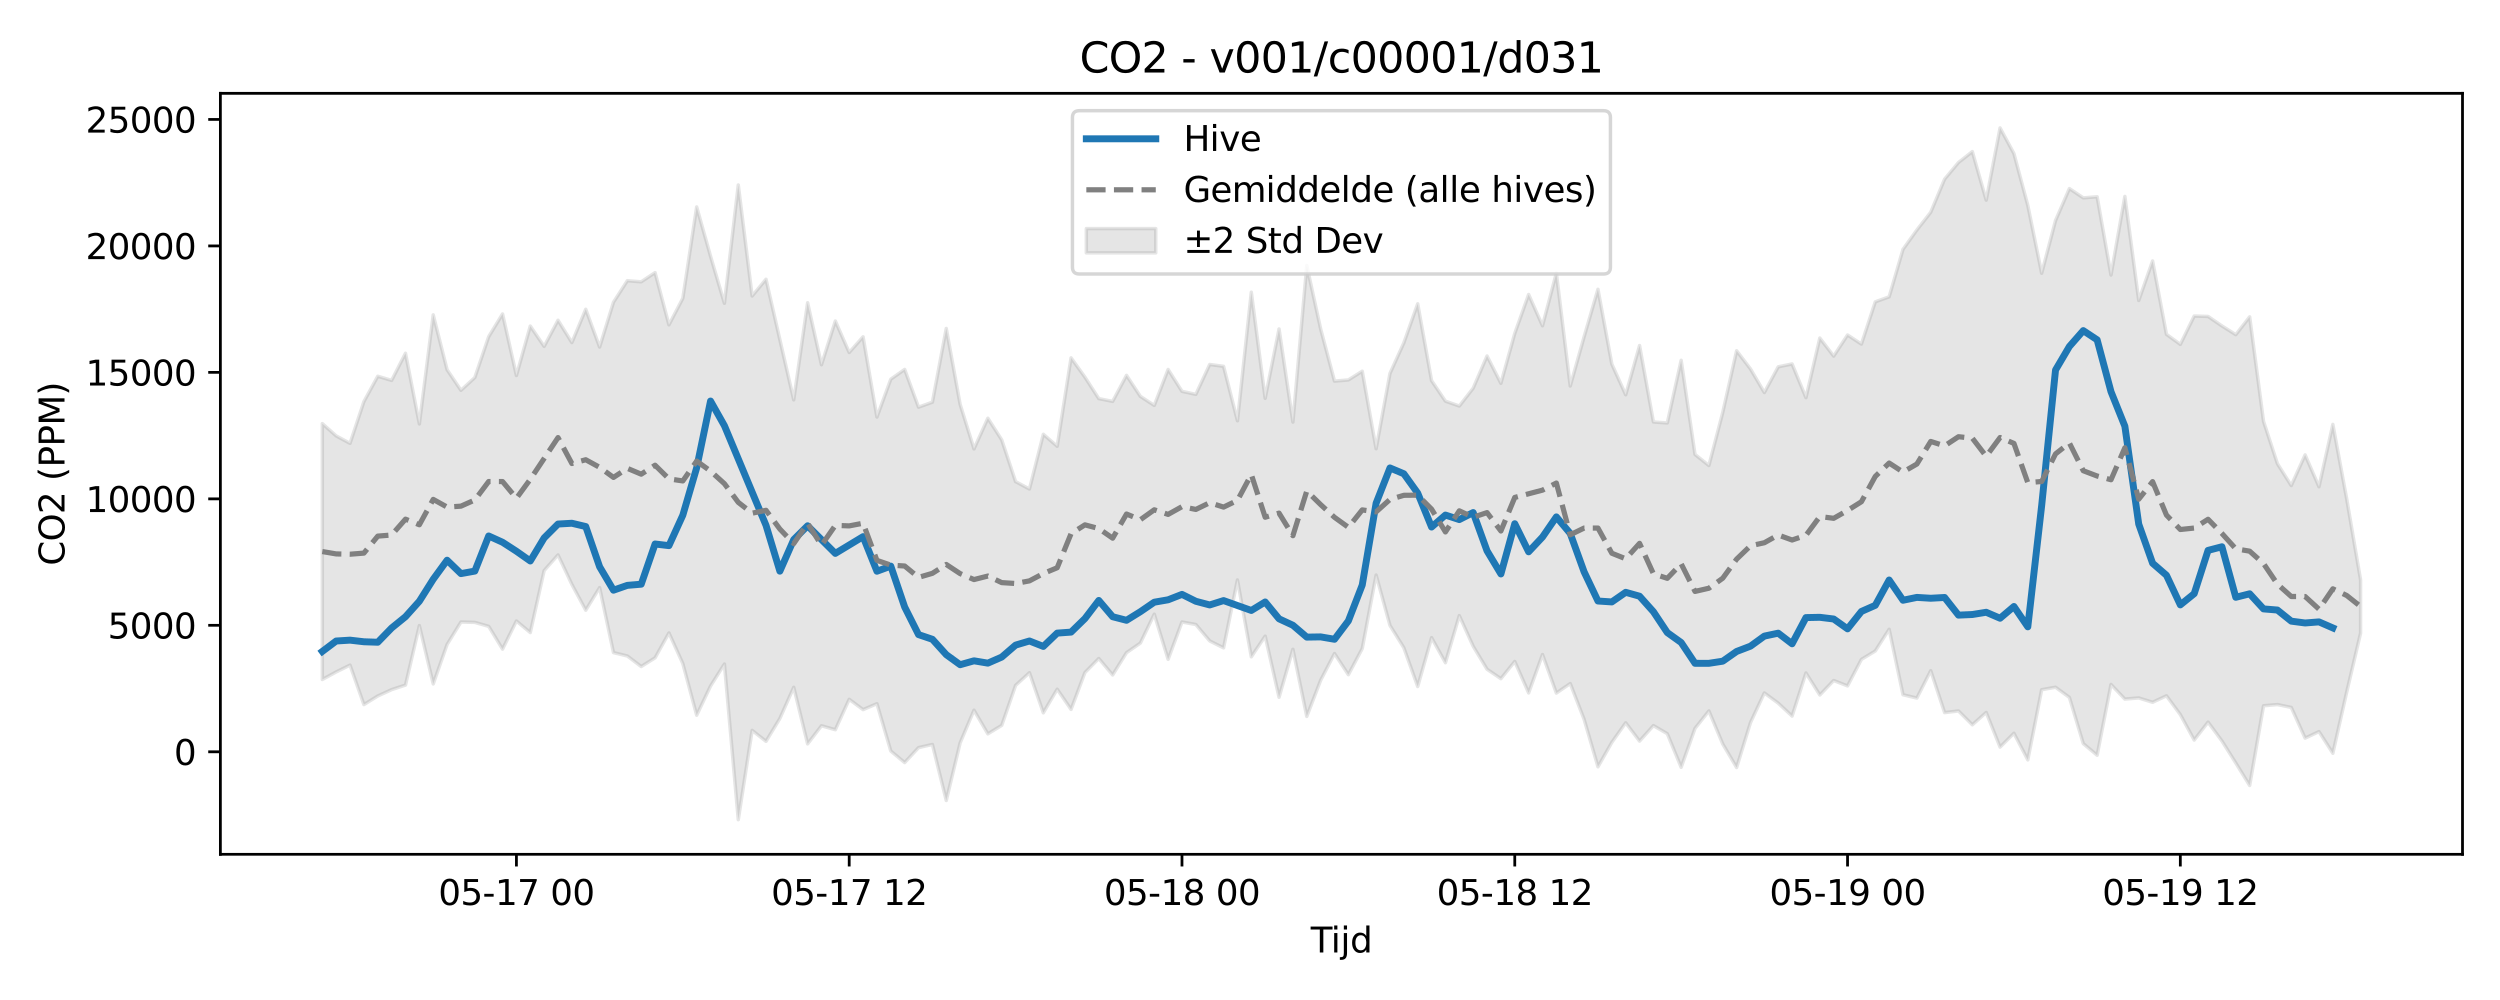 <?xml version="1.0" encoding="utf-8" standalone="no"?>
<!DOCTYPE svg PUBLIC "-//W3C//DTD SVG 1.1//EN"
  "http://www.w3.org/Graphics/SVG/1.1/DTD/svg11.dtd">
<svg xmlns:xlink="http://www.w3.org/1999/xlink" width="720pt" height="288pt" viewBox="0 0 720 288" xmlns="http://www.w3.org/2000/svg" version="1.1">
 <defs>
  <style type="text/css">*{stroke-linejoin: round; stroke-linecap: butt}</style>
 </defs>
 <g id="figure_1">
  <g id="patch_1">
   <path d="M 0 288 
L 720 288 
L 720 0 
L 0 0 
z
" style="fill: #ffffff"/>
  </g>
  <g id="axes_1">
   <g id="patch_2">
    <path d="M 63.47 246.04 
L 709.2 246.04 
L 709.2 26.88 
L 63.47 26.88 
z
" style="fill: #ffffff"/>
   </g>
   <g id="FillBetweenPolyCollection_1">
    <defs>
     <path id="m454ab84416" d="M 92.821 -166.01 
L 92.821 -92.301 
L 96.815 -94.476 
L 100.808 -96.453 
L 104.802 -85.074 
L 108.795 -87.55 
L 112.788 -89.385 
L 116.782 -90.699 
L 120.775 -107.834 
L 124.768 -91.029 
L 128.762 -102.392 
L 132.755 -108.861 
L 136.749 -108.748 
L 140.742 -107.609 
L 144.735 -101.043 
L 148.729 -109.153 
L 152.722 -105.818 
L 156.715 -123.677 
L 160.709 -128.181 
L 164.702 -119.676 
L 168.696 -112.252 
L 172.689 -118.772 
L 176.682 -100.047 
L 180.676 -99.073 
L 184.669 -96.037 
L 188.663 -98.539 
L 192.656 -105.719 
L 196.649 -96.896 
L 200.643 -82.014 
L 204.636 -90.429 
L 208.629 -96.756 
L 212.623 -51.922 
L 216.616 -77.651 
L 220.61 -74.491 
L 224.603 -81.086 
L 228.596 -90.063 
L 232.59 -73.76 
L 236.583 -78.978 
L 240.577 -77.835 
L 244.57 -86.598 
L 248.563 -83.626 
L 252.557 -85.332 
L 256.55 -71.703 
L 260.543 -68.374 
L 264.537 -72.682 
L 268.53 -73.591 
L 272.524 -57.457 
L 276.517 -74.04 
L 280.51 -83.46 
L 284.504 -76.647 
L 288.497 -79.095 
L 292.491 -90.609 
L 296.484 -94.257 
L 300.477 -82.71 
L 304.471 -89.505 
L 308.464 -83.682 
L 312.457 -94.297 
L 316.451 -98.351 
L 320.444 -93.607 
L 324.438 -100.025 
L 328.431 -102.802 
L 332.424 -111.119 
L 336.418 -98.113 
L 340.411 -108.871 
L 344.404 -108.132 
L 348.398 -103.411 
L 352.391 -101.41 
L 356.385 -120.979 
L 360.378 -98.835 
L 364.371 -104.788 
L 368.365 -87.185 
L 372.358 -101.011 
L 376.352 -81.666 
L 380.345 -92.066 
L 384.338 -99.779 
L 388.332 -93.684 
L 392.325 -101.206 
L 396.318 -122.392 
L 400.312 -107.877 
L 404.305 -101.448 
L 408.299 -90.277 
L 412.292 -104.354 
L 416.285 -97.134 
L 420.279 -110.701 
L 424.272 -101.872 
L 428.266 -95.259 
L 432.259 -92.541 
L 436.252 -97.503 
L 440.246 -88.437 
L 444.239 -99.501 
L 448.232 -88.397 
L 452.226 -91.134 
L 456.219 -80.848 
L 460.213 -67.162 
L 464.206 -74.191 
L 468.199 -79.834 
L 472.193 -74.559 
L 476.186 -79.025 
L 480.179 -76.696 
L 484.173 -67.018 
L 488.166 -78.221 
L 492.16 -83.254 
L 496.153 -73.728 
L 500.146 -66.956 
L 504.14 -79.887 
L 508.133 -88.428 
L 512.127 -85.49 
L 516.12 -81.767 
L 520.113 -94.186 
L 524.107 -87.838 
L 528.1 -92.016 
L 532.093 -90.456 
L 536.087 -98.099 
L 540.08 -100.51 
L 544.074 -106.774 
L 548.067 -87.908 
L 552.06 -86.954 
L 556.054 -94.843 
L 560.047 -82.762 
L 564.041 -83.249 
L 568.034 -79.26 
L 572.027 -82.817 
L 576.021 -72.835 
L 580.014 -76.828 
L 584.007 -69.15 
L 588.001 -89.364 
L 591.994 -90.072 
L 595.988 -87.144 
L 599.981 -73.841 
L 603.974 -70.485 
L 607.968 -90.877 
L 611.961 -86.658 
L 615.955 -86.996 
L 619.948 -85.74 
L 623.941 -87.609 
L 627.935 -82.189 
L 631.928 -74.864 
L 635.921 -80.026 
L 639.915 -74.601 
L 643.908 -68.257 
L 647.902 -61.781 
L 651.895 -84.735 
L 655.888 -85.087 
L 659.882 -84.258 
L 663.875 -75.42 
L 667.868 -77.296 
L 671.862 -71.056 
L 675.855 -88.707 
L 679.849 -105.674 
L 679.849 -120.972 
L 679.849 -120.972 
L 675.855 -144.29 
L 671.862 -165.778 
L 667.868 -147.812 
L 663.875 -156.992 
L 659.882 -148.158 
L 655.888 -154.479 
L 651.895 -166.653 
L 647.902 -196.75 
L 643.908 -191.619 
L 639.915 -194.135 
L 635.921 -196.869 
L 631.928 -196.982 
L 627.935 -188.819 
L 623.941 -191.711 
L 619.948 -212.842 
L 615.955 -201.455 
L 611.961 -231.431 
L 607.968 -208.792 
L 603.974 -231.33 
L 599.981 -231.019 
L 595.988 -233.689 
L 591.994 -224.487 
L 588.001 -209.296 
L 584.007 -228.846 
L 580.014 -243.765 
L 576.021 -251.158 
L 572.027 -230.352 
L 568.034 -244.344 
L 564.041 -241.206 
L 560.047 -236.415 
L 556.054 -226.88 
L 552.06 -221.764 
L 548.067 -216.198 
L 544.074 -202.515 
L 540.08 -201.072 
L 536.087 -188.9 
L 532.093 -191.522 
L 528.1 -185.437 
L 524.107 -190.644 
L 520.113 -173.476 
L 516.12 -183.186 
L 512.127 -182.351 
L 508.133 -174.952 
L 504.14 -181.746 
L 500.146 -186.979 
L 496.153 -169.226 
L 492.16 -153.929 
L 488.166 -157.118 
L 484.173 -184.236 
L 480.179 -166.191 
L 476.186 -166.472 
L 472.193 -188.478 
L 468.199 -174.304 
L 464.206 -183.15 
L 460.213 -204.683 
L 456.219 -190.991 
L 452.226 -176.821 
L 448.232 -209.372 
L 444.239 -194.179 
L 440.246 -203.184 
L 436.252 -191.977 
L 432.259 -177.604 
L 428.266 -185.478 
L 424.272 -176.196 
L 420.279 -171.064 
L 416.285 -172.467 
L 412.292 -178.383 
L 408.299 -200.51 
L 404.305 -189.254 
L 400.312 -180.449 
L 396.318 -158.758 
L 392.325 -181.094 
L 388.332 -178.579 
L 384.338 -178.241 
L 380.345 -193.275 
L 376.352 -211.52 
L 372.358 -166.437 
L 368.365 -193.259 
L 364.371 -173.284 
L 360.378 -203.856 
L 356.385 -166.808 
L 352.391 -182.497 
L 348.398 -183.035 
L 344.404 -174.43 
L 340.411 -175.297 
L 336.418 -181.595 
L 332.424 -171.237 
L 328.431 -173.847 
L 324.438 -179.895 
L 320.444 -172.402 
L 316.451 -173.203 
L 312.457 -179.389 
L 308.464 -184.93 
L 304.471 -159.472 
L 300.477 -162.932 
L 296.484 -147.162 
L 292.491 -149.298 
L 288.497 -161.316 
L 284.504 -167.548 
L 280.51 -158.715 
L 276.517 -171.56 
L 272.524 -193.409 
L 268.53 -172.17 
L 264.537 -170.739 
L 260.543 -181.603 
L 256.55 -178.787 
L 252.557 -167.889 
L 248.563 -190.999 
L 244.57 -186.485 
L 240.577 -195.547 
L 236.583 -182.948 
L 232.59 -200.821 
L 228.596 -172.832 
L 224.603 -190.176 
L 220.61 -207.579 
L 216.616 -202.755 
L 212.623 -234.724 
L 208.629 -200.649 
L 204.636 -214.215 
L 200.643 -228.404 
L 196.649 -202.086 
L 192.656 -194.447 
L 188.663 -209.493 
L 184.669 -206.837 
L 180.676 -207.16 
L 176.682 -200.955 
L 172.689 -188.044 
L 168.696 -198.937 
L 164.702 -189.342 
L 160.709 -195.765 
L 156.715 -188.243 
L 152.722 -194.096 
L 148.729 -179.848 
L 144.735 -197.58 
L 140.742 -191.042 
L 136.749 -179.267 
L 132.755 -175.592 
L 128.762 -181.53 
L 124.768 -197.32 
L 120.775 -165.903 
L 116.782 -186.266 
L 112.788 -178.451 
L 108.795 -179.644 
L 104.802 -172.334 
L 100.808 -160.314 
L 96.815 -162.468 
L 92.821 -166.01 
z
" style="stroke: #808080; stroke-opacity: 0.2"/>
    </defs>
    <g clip-path="url(#pdb82264f2c)">
     <use xlink:href="#m454ab84416" x="0" y="288" style="fill: #808080; fill-opacity: 0.2; stroke: #808080; stroke-opacity: 0.2"/>
    </g>
   </g>
   <g id="matplotlib.axis_1">
    <g id="xtick_1">
     <g id="line2d_1">
      <defs>
       <path id="m47028e4abd" d="M 0 0 
L 0 3.5 
" style="stroke: #000000; stroke-width: 0.8"/>
      </defs>
      <g>
       <use xlink:href="#m47028e4abd" x="148.729" y="246.04" style="stroke: #000000; stroke-width: 0.8"/>
      </g>
     </g>
     <g id="text_1">
      <!-- 05-17 00 -->
      <g transform="translate(126.248 260.638) scale(0.1 -0.1)">
       <defs>
        <path id="DejaVuSans-30" d="M 2034 4250 
Q 1547 4250 1301 3770 
Q 1056 3291 1056 2328 
Q 1056 1369 1301 889 
Q 1547 409 2034 409 
Q 2525 409 2770 889 
Q 3016 1369 3016 2328 
Q 3016 3291 2770 3770 
Q 2525 4250 2034 4250 
z
M 2034 4750 
Q 2819 4750 3233 4129 
Q 3647 3509 3647 2328 
Q 3647 1150 3233 529 
Q 2819 -91 2034 -91 
Q 1250 -91 836 529 
Q 422 1150 422 2328 
Q 422 3509 836 4129 
Q 1250 4750 2034 4750 
z
" transform="scale(0.016)"/>
        <path id="DejaVuSans-35" d="M 691 4666 
L 3169 4666 
L 3169 4134 
L 1269 4134 
L 1269 2991 
Q 1406 3038 1543 3061 
Q 1681 3084 1819 3084 
Q 2600 3084 3056 2656 
Q 3513 2228 3513 1497 
Q 3513 744 3044 326 
Q 2575 -91 1722 -91 
Q 1428 -91 1123 -41 
Q 819 9 494 109 
L 494 744 
Q 775 591 1075 516 
Q 1375 441 1709 441 
Q 2250 441 2565 725 
Q 2881 1009 2881 1497 
Q 2881 1984 2565 2268 
Q 2250 2553 1709 2553 
Q 1456 2553 1204 2497 
Q 953 2441 691 2322 
L 691 4666 
z
" transform="scale(0.016)"/>
        <path id="DejaVuSans-2d" d="M 313 2009 
L 1997 2009 
L 1997 1497 
L 313 1497 
L 313 2009 
z
" transform="scale(0.016)"/>
        <path id="DejaVuSans-31" d="M 794 531 
L 1825 531 
L 1825 4091 
L 703 3866 
L 703 4441 
L 1819 4666 
L 2450 4666 
L 2450 531 
L 3481 531 
L 3481 0 
L 794 0 
L 794 531 
z
" transform="scale(0.016)"/>
        <path id="DejaVuSans-37" d="M 525 4666 
L 3525 4666 
L 3525 4397 
L 1831 0 
L 1172 0 
L 2766 4134 
L 525 4134 
L 525 4666 
z
" transform="scale(0.016)"/>
        <path id="DejaVuSans-20" transform="scale(0.016)"/>
       </defs>
       <use xlink:href="#DejaVuSans-30"/>
       <use xlink:href="#DejaVuSans-35" transform="translate(63.623 0)"/>
       <use xlink:href="#DejaVuSans-2d" transform="translate(127.246 0)"/>
       <use xlink:href="#DejaVuSans-31" transform="translate(163.33 0)"/>
       <use xlink:href="#DejaVuSans-37" transform="translate(226.953 0)"/>
       <use xlink:href="#DejaVuSans-20" transform="translate(290.576 0)"/>
       <use xlink:href="#DejaVuSans-30" transform="translate(322.363 0)"/>
       <use xlink:href="#DejaVuSans-30" transform="translate(385.986 0)"/>
      </g>
     </g>
    </g>
    <g id="xtick_2">
     <g id="line2d_2">
      <g>
       <use xlink:href="#m47028e4abd" x="244.57" y="246.04" style="stroke: #000000; stroke-width: 0.8"/>
      </g>
     </g>
     <g id="text_2">
      <!-- 05-17 12 -->
      <g transform="translate(222.089 260.638) scale(0.1 -0.1)">
       <defs>
        <path id="DejaVuSans-32" d="M 1228 531 
L 3431 531 
L 3431 0 
L 469 0 
L 469 531 
Q 828 903 1448 1529 
Q 2069 2156 2228 2338 
Q 2531 2678 2651 2914 
Q 2772 3150 2772 3378 
Q 2772 3750 2511 3984 
Q 2250 4219 1831 4219 
Q 1534 4219 1204 4116 
Q 875 4013 500 3803 
L 500 4441 
Q 881 4594 1212 4672 
Q 1544 4750 1819 4750 
Q 2544 4750 2975 4387 
Q 3406 4025 3406 3419 
Q 3406 3131 3298 2873 
Q 3191 2616 2906 2266 
Q 2828 2175 2409 1742 
Q 1991 1309 1228 531 
z
" transform="scale(0.016)"/>
       </defs>
       <use xlink:href="#DejaVuSans-30"/>
       <use xlink:href="#DejaVuSans-35" transform="translate(63.623 0)"/>
       <use xlink:href="#DejaVuSans-2d" transform="translate(127.246 0)"/>
       <use xlink:href="#DejaVuSans-31" transform="translate(163.33 0)"/>
       <use xlink:href="#DejaVuSans-37" transform="translate(226.953 0)"/>
       <use xlink:href="#DejaVuSans-20" transform="translate(290.576 0)"/>
       <use xlink:href="#DejaVuSans-31" transform="translate(322.363 0)"/>
       <use xlink:href="#DejaVuSans-32" transform="translate(385.986 0)"/>
      </g>
     </g>
    </g>
    <g id="xtick_3">
     <g id="line2d_3">
      <g>
       <use xlink:href="#m47028e4abd" x="340.411" y="246.04" style="stroke: #000000; stroke-width: 0.8"/>
      </g>
     </g>
     <g id="text_3">
      <!-- 05-18 00 -->
      <g transform="translate(317.931 260.638) scale(0.1 -0.1)">
       <defs>
        <path id="DejaVuSans-38" d="M 2034 2216 
Q 1584 2216 1326 1975 
Q 1069 1734 1069 1313 
Q 1069 891 1326 650 
Q 1584 409 2034 409 
Q 2484 409 2743 651 
Q 3003 894 3003 1313 
Q 3003 1734 2745 1975 
Q 2488 2216 2034 2216 
z
M 1403 2484 
Q 997 2584 770 2862 
Q 544 3141 544 3541 
Q 544 4100 942 4425 
Q 1341 4750 2034 4750 
Q 2731 4750 3128 4425 
Q 3525 4100 3525 3541 
Q 3525 3141 3298 2862 
Q 3072 2584 2669 2484 
Q 3125 2378 3379 2068 
Q 3634 1759 3634 1313 
Q 3634 634 3220 271 
Q 2806 -91 2034 -91 
Q 1263 -91 848 271 
Q 434 634 434 1313 
Q 434 1759 690 2068 
Q 947 2378 1403 2484 
z
M 1172 3481 
Q 1172 3119 1398 2916 
Q 1625 2713 2034 2713 
Q 2441 2713 2670 2916 
Q 2900 3119 2900 3481 
Q 2900 3844 2670 4047 
Q 2441 4250 2034 4250 
Q 1625 4250 1398 4047 
Q 1172 3844 1172 3481 
z
" transform="scale(0.016)"/>
       </defs>
       <use xlink:href="#DejaVuSans-30"/>
       <use xlink:href="#DejaVuSans-35" transform="translate(63.623 0)"/>
       <use xlink:href="#DejaVuSans-2d" transform="translate(127.246 0)"/>
       <use xlink:href="#DejaVuSans-31" transform="translate(163.33 0)"/>
       <use xlink:href="#DejaVuSans-38" transform="translate(226.953 0)"/>
       <use xlink:href="#DejaVuSans-20" transform="translate(290.576 0)"/>
       <use xlink:href="#DejaVuSans-30" transform="translate(322.363 0)"/>
       <use xlink:href="#DejaVuSans-30" transform="translate(385.986 0)"/>
      </g>
     </g>
    </g>
    <g id="xtick_4">
     <g id="line2d_4">
      <g>
       <use xlink:href="#m47028e4abd" x="436.252" y="246.04" style="stroke: #000000; stroke-width: 0.8"/>
      </g>
     </g>
     <g id="text_4">
      <!-- 05-18 12 -->
      <g transform="translate(413.772 260.638) scale(0.1 -0.1)">
       <use xlink:href="#DejaVuSans-30"/>
       <use xlink:href="#DejaVuSans-35" transform="translate(63.623 0)"/>
       <use xlink:href="#DejaVuSans-2d" transform="translate(127.246 0)"/>
       <use xlink:href="#DejaVuSans-31" transform="translate(163.33 0)"/>
       <use xlink:href="#DejaVuSans-38" transform="translate(226.953 0)"/>
       <use xlink:href="#DejaVuSans-20" transform="translate(290.576 0)"/>
       <use xlink:href="#DejaVuSans-31" transform="translate(322.363 0)"/>
       <use xlink:href="#DejaVuSans-32" transform="translate(385.986 0)"/>
      </g>
     </g>
    </g>
    <g id="xtick_5">
     <g id="line2d_5">
      <g>
       <use xlink:href="#m47028e4abd" x="532.093" y="246.04" style="stroke: #000000; stroke-width: 0.8"/>
      </g>
     </g>
     <g id="text_5">
      <!-- 05-19 00 -->
      <g transform="translate(509.613 260.638) scale(0.1 -0.1)">
       <defs>
        <path id="DejaVuSans-39" d="M 703 97 
L 703 672 
Q 941 559 1184 500 
Q 1428 441 1663 441 
Q 2288 441 2617 861 
Q 2947 1281 2994 2138 
Q 2813 1869 2534 1725 
Q 2256 1581 1919 1581 
Q 1219 1581 811 2004 
Q 403 2428 403 3163 
Q 403 3881 828 4315 
Q 1253 4750 1959 4750 
Q 2769 4750 3195 4129 
Q 3622 3509 3622 2328 
Q 3622 1225 3098 567 
Q 2575 -91 1691 -91 
Q 1453 -91 1209 -44 
Q 966 3 703 97 
z
M 1959 2075 
Q 2384 2075 2632 2365 
Q 2881 2656 2881 3163 
Q 2881 3666 2632 3958 
Q 2384 4250 1959 4250 
Q 1534 4250 1286 3958 
Q 1038 3666 1038 3163 
Q 1038 2656 1286 2365 
Q 1534 2075 1959 2075 
z
" transform="scale(0.016)"/>
       </defs>
       <use xlink:href="#DejaVuSans-30"/>
       <use xlink:href="#DejaVuSans-35" transform="translate(63.623 0)"/>
       <use xlink:href="#DejaVuSans-2d" transform="translate(127.246 0)"/>
       <use xlink:href="#DejaVuSans-31" transform="translate(163.33 0)"/>
       <use xlink:href="#DejaVuSans-39" transform="translate(226.953 0)"/>
       <use xlink:href="#DejaVuSans-20" transform="translate(290.576 0)"/>
       <use xlink:href="#DejaVuSans-30" transform="translate(322.363 0)"/>
       <use xlink:href="#DejaVuSans-30" transform="translate(385.986 0)"/>
      </g>
     </g>
    </g>
    <g id="xtick_6">
     <g id="line2d_6">
      <g>
       <use xlink:href="#m47028e4abd" x="627.935" y="246.04" style="stroke: #000000; stroke-width: 0.8"/>
      </g>
     </g>
     <g id="text_6">
      <!-- 05-19 12 -->
      <g transform="translate(605.454 260.638) scale(0.1 -0.1)">
       <use xlink:href="#DejaVuSans-30"/>
       <use xlink:href="#DejaVuSans-35" transform="translate(63.623 0)"/>
       <use xlink:href="#DejaVuSans-2d" transform="translate(127.246 0)"/>
       <use xlink:href="#DejaVuSans-31" transform="translate(163.33 0)"/>
       <use xlink:href="#DejaVuSans-39" transform="translate(226.953 0)"/>
       <use xlink:href="#DejaVuSans-20" transform="translate(290.576 0)"/>
       <use xlink:href="#DejaVuSans-31" transform="translate(322.363 0)"/>
       <use xlink:href="#DejaVuSans-32" transform="translate(385.986 0)"/>
      </g>
     </g>
    </g>
    <g id="text_7">
     <!-- Tijd -->
     <g transform="translate(377.485 274.317) scale(0.1 -0.1)">
      <defs>
       <path id="DejaVuSans-54" d="M -19 4666 
L 3928 4666 
L 3928 4134 
L 2272 4134 
L 2272 0 
L 1638 0 
L 1638 4134 
L -19 4134 
L -19 4666 
z
" transform="scale(0.016)"/>
       <path id="DejaVuSans-69" d="M 603 3500 
L 1178 3500 
L 1178 0 
L 603 0 
L 603 3500 
z
M 603 4863 
L 1178 4863 
L 1178 4134 
L 603 4134 
L 603 4863 
z
" transform="scale(0.016)"/>
       <path id="DejaVuSans-6a" d="M 603 3500 
L 1178 3500 
L 1178 -63 
Q 1178 -731 923 -1031 
Q 669 -1331 103 -1331 
L -116 -1331 
L -116 -844 
L 38 -844 
Q 366 -844 484 -692 
Q 603 -541 603 -63 
L 603 3500 
z
M 603 4863 
L 1178 4863 
L 1178 4134 
L 603 4134 
L 603 4863 
z
" transform="scale(0.016)"/>
       <path id="DejaVuSans-64" d="M 2906 2969 
L 2906 4863 
L 3481 4863 
L 3481 0 
L 2906 0 
L 2906 525 
Q 2725 213 2448 61 
Q 2172 -91 1784 -91 
Q 1150 -91 751 415 
Q 353 922 353 1747 
Q 353 2572 751 3078 
Q 1150 3584 1784 3584 
Q 2172 3584 2448 3432 
Q 2725 3281 2906 2969 
z
M 947 1747 
Q 947 1113 1208 752 
Q 1469 391 1925 391 
Q 2381 391 2643 752 
Q 2906 1113 2906 1747 
Q 2906 2381 2643 2742 
Q 2381 3103 1925 3103 
Q 1469 3103 1208 2742 
Q 947 2381 947 1747 
z
" transform="scale(0.016)"/>
      </defs>
      <use xlink:href="#DejaVuSans-54"/>
      <use xlink:href="#DejaVuSans-69" transform="translate(57.959 0)"/>
      <use xlink:href="#DejaVuSans-6a" transform="translate(85.742 0)"/>
      <use xlink:href="#DejaVuSans-64" transform="translate(113.525 0)"/>
     </g>
    </g>
   </g>
   <g id="matplotlib.axis_2">
    <g id="ytick_1">
     <g id="line2d_7">
      <defs>
       <path id="mf88357c24b" d="M 0 0 
L -3.5 0 
" style="stroke: #000000; stroke-width: 0.8"/>
      </defs>
      <g>
       <use xlink:href="#mf88357c24b" x="63.47" y="216.512" style="stroke: #000000; stroke-width: 0.8"/>
      </g>
     </g>
     <g id="text_8">
      <!-- 0 -->
      <g transform="translate(50.108 220.311) scale(0.1 -0.1)">
       <use xlink:href="#DejaVuSans-30"/>
      </g>
     </g>
    </g>
    <g id="ytick_2">
     <g id="line2d_8">
      <g>
       <use xlink:href="#mf88357c24b" x="63.47" y="180.089" style="stroke: #000000; stroke-width: 0.8"/>
      </g>
     </g>
     <g id="text_9">
      <!-- 5000 -->
      <g transform="translate(31.02 183.889) scale(0.1 -0.1)">
       <use xlink:href="#DejaVuSans-35"/>
       <use xlink:href="#DejaVuSans-30" transform="translate(63.623 0)"/>
       <use xlink:href="#DejaVuSans-30" transform="translate(127.246 0)"/>
       <use xlink:href="#DejaVuSans-30" transform="translate(190.869 0)"/>
      </g>
     </g>
    </g>
    <g id="ytick_3">
     <g id="line2d_9">
      <g>
       <use xlink:href="#mf88357c24b" x="63.47" y="143.667" style="stroke: #000000; stroke-width: 0.8"/>
      </g>
     </g>
     <g id="text_10">
      <!-- 10000 -->
      <g transform="translate(24.657 147.466) scale(0.1 -0.1)">
       <use xlink:href="#DejaVuSans-31"/>
       <use xlink:href="#DejaVuSans-30" transform="translate(63.623 0)"/>
       <use xlink:href="#DejaVuSans-30" transform="translate(127.246 0)"/>
       <use xlink:href="#DejaVuSans-30" transform="translate(190.869 0)"/>
       <use xlink:href="#DejaVuSans-30" transform="translate(254.492 0)"/>
      </g>
     </g>
    </g>
    <g id="ytick_4">
     <g id="line2d_10">
      <g>
       <use xlink:href="#mf88357c24b" x="63.47" y="107.244" style="stroke: #000000; stroke-width: 0.8"/>
      </g>
     </g>
     <g id="text_11">
      <!-- 15000 -->
      <g transform="translate(24.657 111.043) scale(0.1 -0.1)">
       <use xlink:href="#DejaVuSans-31"/>
       <use xlink:href="#DejaVuSans-35" transform="translate(63.623 0)"/>
       <use xlink:href="#DejaVuSans-30" transform="translate(127.246 0)"/>
       <use xlink:href="#DejaVuSans-30" transform="translate(190.869 0)"/>
       <use xlink:href="#DejaVuSans-30" transform="translate(254.492 0)"/>
      </g>
     </g>
    </g>
    <g id="ytick_5">
     <g id="line2d_11">
      <g>
       <use xlink:href="#mf88357c24b" x="63.47" y="70.822" style="stroke: #000000; stroke-width: 0.8"/>
      </g>
     </g>
     <g id="text_12">
      <!-- 20000 -->
      <g transform="translate(24.657 74.621) scale(0.1 -0.1)">
       <use xlink:href="#DejaVuSans-32"/>
       <use xlink:href="#DejaVuSans-30" transform="translate(63.623 0)"/>
       <use xlink:href="#DejaVuSans-30" transform="translate(127.246 0)"/>
       <use xlink:href="#DejaVuSans-30" transform="translate(190.869 0)"/>
       <use xlink:href="#DejaVuSans-30" transform="translate(254.492 0)"/>
      </g>
     </g>
    </g>
    <g id="ytick_6">
     <g id="line2d_12">
      <g>
       <use xlink:href="#mf88357c24b" x="63.47" y="34.399" style="stroke: #000000; stroke-width: 0.8"/>
      </g>
     </g>
     <g id="text_13">
      <!-- 25000 -->
      <g transform="translate(24.657 38.198) scale(0.1 -0.1)">
       <use xlink:href="#DejaVuSans-32"/>
       <use xlink:href="#DejaVuSans-35" transform="translate(63.623 0)"/>
       <use xlink:href="#DejaVuSans-30" transform="translate(127.246 0)"/>
       <use xlink:href="#DejaVuSans-30" transform="translate(190.869 0)"/>
       <use xlink:href="#DejaVuSans-30" transform="translate(254.492 0)"/>
      </g>
     </g>
    </g>
    <g id="text_14">
     <!-- CO2 (PPM) -->
     <g transform="translate(18.578 162.903) rotate(-90) scale(0.1 -0.1)">
      <defs>
       <path id="DejaVuSans-43" d="M 4122 4306 
L 4122 3641 
Q 3803 3938 3442 4084 
Q 3081 4231 2675 4231 
Q 1875 4231 1450 3742 
Q 1025 3253 1025 2328 
Q 1025 1406 1450 917 
Q 1875 428 2675 428 
Q 3081 428 3442 575 
Q 3803 722 4122 1019 
L 4122 359 
Q 3791 134 3420 21 
Q 3050 -91 2638 -91 
Q 1578 -91 968 557 
Q 359 1206 359 2328 
Q 359 3453 968 4101 
Q 1578 4750 2638 4750 
Q 3056 4750 3426 4639 
Q 3797 4528 4122 4306 
z
" transform="scale(0.016)"/>
       <path id="DejaVuSans-4f" d="M 2522 4238 
Q 1834 4238 1429 3725 
Q 1025 3213 1025 2328 
Q 1025 1447 1429 934 
Q 1834 422 2522 422 
Q 3209 422 3611 934 
Q 4013 1447 4013 2328 
Q 4013 3213 3611 3725 
Q 3209 4238 2522 4238 
z
M 2522 4750 
Q 3503 4750 4090 4092 
Q 4678 3434 4678 2328 
Q 4678 1225 4090 567 
Q 3503 -91 2522 -91 
Q 1538 -91 948 565 
Q 359 1222 359 2328 
Q 359 3434 948 4092 
Q 1538 4750 2522 4750 
z
" transform="scale(0.016)"/>
       <path id="DejaVuSans-28" d="M 1984 4856 
Q 1566 4138 1362 3434 
Q 1159 2731 1159 2009 
Q 1159 1288 1364 580 
Q 1569 -128 1984 -844 
L 1484 -844 
Q 1016 -109 783 600 
Q 550 1309 550 2009 
Q 550 2706 781 3412 
Q 1013 4119 1484 4856 
L 1984 4856 
z
" transform="scale(0.016)"/>
       <path id="DejaVuSans-50" d="M 1259 4147 
L 1259 2394 
L 2053 2394 
Q 2494 2394 2734 2622 
Q 2975 2850 2975 3272 
Q 2975 3691 2734 3919 
Q 2494 4147 2053 4147 
L 1259 4147 
z
M 628 4666 
L 2053 4666 
Q 2838 4666 3239 4311 
Q 3641 3956 3641 3272 
Q 3641 2581 3239 2228 
Q 2838 1875 2053 1875 
L 1259 1875 
L 1259 0 
L 628 0 
L 628 4666 
z
" transform="scale(0.016)"/>
       <path id="DejaVuSans-4d" d="M 628 4666 
L 1569 4666 
L 2759 1491 
L 3956 4666 
L 4897 4666 
L 4897 0 
L 4281 0 
L 4281 4097 
L 3078 897 
L 2444 897 
L 1241 4097 
L 1241 0 
L 628 0 
L 628 4666 
z
" transform="scale(0.016)"/>
       <path id="DejaVuSans-29" d="M 513 4856 
L 1013 4856 
Q 1481 4119 1714 3412 
Q 1947 2706 1947 2009 
Q 1947 1309 1714 600 
Q 1481 -109 1013 -844 
L 513 -844 
Q 928 -128 1133 580 
Q 1338 1288 1338 2009 
Q 1338 2731 1133 3434 
Q 928 4138 513 4856 
z
" transform="scale(0.016)"/>
      </defs>
      <use xlink:href="#DejaVuSans-43"/>
      <use xlink:href="#DejaVuSans-4f" transform="translate(69.824 0)"/>
      <use xlink:href="#DejaVuSans-32" transform="translate(148.535 0)"/>
      <use xlink:href="#DejaVuSans-20" transform="translate(212.158 0)"/>
      <use xlink:href="#DejaVuSans-28" transform="translate(243.945 0)"/>
      <use xlink:href="#DejaVuSans-50" transform="translate(282.959 0)"/>
      <use xlink:href="#DejaVuSans-50" transform="translate(343.262 0)"/>
      <use xlink:href="#DejaVuSans-4d" transform="translate(403.564 0)"/>
      <use xlink:href="#DejaVuSans-29" transform="translate(489.844 0)"/>
     </g>
    </g>
   </g>
   <g id="line2d_13">
    <path d="M 92.821 187.618 
L 96.815 184.611 
L 100.808 184.363 
L 104.802 184.829 
L 108.795 184.965 
L 112.788 180.859 
L 116.782 177.615 
L 120.775 173.157 
L 124.768 166.824 
L 128.762 161.344 
L 132.755 165.2 
L 136.749 164.474 
L 140.742 154.361 
L 144.735 156.17 
L 148.729 158.758 
L 152.722 161.562 
L 156.715 154.919 
L 160.709 150.927 
L 164.702 150.696 
L 168.696 151.643 
L 172.689 163.228 
L 176.682 169.976 
L 180.676 168.585 
L 184.669 168.25 
L 188.663 156.67 
L 192.656 157.143 
L 196.649 148.38 
L 200.643 134.719 
L 204.636 115.505 
L 208.629 122.593 
L 216.616 141.739 
L 220.61 151.301 
L 224.603 164.493 
L 228.596 155.402 
L 232.59 151.425 
L 240.577 159.376 
L 248.563 154.552 
L 252.557 164.515 
L 256.55 163.046 
L 260.543 174.815 
L 264.537 182.765 
L 268.53 184.118 
L 272.524 188.544 
L 276.517 191.439 
L 280.51 190.314 
L 284.504 190.985 
L 288.497 189.239 
L 292.491 185.793 
L 296.484 184.603 
L 300.477 186.172 
L 304.471 182.336 
L 308.464 182.049 
L 312.457 178.154 
L 316.451 172.929 
L 320.444 177.618 
L 324.438 178.645 
L 328.431 176.166 
L 332.424 173.434 
L 336.418 172.742 
L 340.411 171.183 
L 344.404 173.169 
L 348.398 174.225 
L 352.391 172.968 
L 360.378 175.813 
L 364.371 173.368 
L 368.365 178.221 
L 372.358 180.075 
L 376.352 183.491 
L 380.345 183.423 
L 384.338 184.11 
L 388.332 178.815 
L 392.325 168.485 
L 396.318 144.925 
L 400.312 134.769 
L 404.305 136.443 
L 408.299 142.011 
L 412.292 151.787 
L 416.285 148.339 
L 420.279 149.64 
L 424.272 147.617 
L 428.266 158.644 
L 432.259 165.299 
L 436.252 150.835 
L 440.246 158.921 
L 444.239 154.666 
L 448.232 148.868 
L 452.226 153.627 
L 456.219 164.683 
L 460.213 173.091 
L 464.206 173.356 
L 468.199 170.586 
L 472.193 171.707 
L 476.186 176.173 
L 480.179 182.183 
L 484.173 185.045 
L 488.166 191.031 
L 492.16 191.036 
L 496.153 190.421 
L 500.146 187.624 
L 504.14 186.094 
L 508.133 183.2 
L 512.127 182.352 
L 516.12 185.41 
L 520.113 177.868 
L 524.107 177.785 
L 528.1 178.273 
L 532.093 181.107 
L 536.087 176.1 
L 540.08 174.335 
L 544.074 167.045 
L 548.067 172.873 
L 552.06 172.05 
L 556.054 172.297 
L 560.047 172.074 
L 564.041 177.157 
L 568.034 176.981 
L 572.027 176.335 
L 576.021 178.052 
L 580.014 174.67 
L 584.007 180.524 
L 588.001 145.588 
L 591.994 106.557 
L 595.988 99.778 
L 599.981 95.22 
L 603.974 97.864 
L 607.968 112.805 
L 611.961 122.748 
L 615.955 150.947 
L 619.948 162.211 
L 623.941 165.676 
L 627.935 174.207 
L 631.928 170.977 
L 635.921 158.513 
L 639.915 157.469 
L 643.908 172.021 
L 647.902 171.015 
L 651.895 175.364 
L 655.888 175.69 
L 659.882 178.892 
L 663.875 179.417 
L 667.868 179.104 
L 671.862 180.843 
L 671.862 180.843 
" clip-path="url(#pdb82264f2c)" style="fill: none; stroke: #1f77b4; stroke-width: 2; stroke-linecap: square"/>
   </g>
   <g id="line2d_14">
    <path d="M 92.821 158.845 
L 96.815 159.528 
L 100.808 159.617 
L 104.802 159.296 
L 108.795 154.403 
L 112.788 154.082 
L 116.782 149.518 
L 120.775 151.131 
L 124.768 143.825 
L 128.762 146.039 
L 132.755 145.773 
L 136.749 143.992 
L 140.742 138.675 
L 144.735 138.689 
L 148.729 143.499 
L 152.722 138.043 
L 160.709 126.027 
L 164.702 133.491 
L 168.696 132.405 
L 172.689 134.592 
L 176.682 137.499 
L 180.676 134.884 
L 184.669 136.563 
L 188.663 133.984 
L 192.656 137.917 
L 196.649 138.509 
L 200.643 132.791 
L 204.636 135.678 
L 208.629 139.297 
L 212.623 144.677 
L 216.616 147.797 
L 220.61 146.965 
L 224.603 152.369 
L 228.596 156.553 
L 232.59 150.709 
L 236.583 157.037 
L 240.577 151.309 
L 244.57 151.458 
L 248.563 150.688 
L 252.557 161.389 
L 256.55 162.755 
L 260.543 163.011 
L 264.537 166.289 
L 268.53 165.119 
L 272.524 162.567 
L 276.517 165.2 
L 280.51 166.913 
L 284.504 165.903 
L 288.497 167.794 
L 292.491 168.047 
L 296.484 167.291 
L 300.477 165.179 
L 304.471 163.512 
L 308.464 153.694 
L 312.457 151.157 
L 316.451 152.223 
L 320.444 154.996 
L 324.438 148.04 
L 328.431 149.675 
L 332.424 146.822 
L 336.418 148.146 
L 340.411 145.916 
L 344.404 146.719 
L 348.398 144.777 
L 352.391 146.046 
L 356.385 144.107 
L 360.378 136.655 
L 364.371 148.964 
L 368.365 147.778 
L 372.358 154.276 
L 376.352 141.407 
L 380.345 145.329 
L 384.338 148.99 
L 388.332 151.869 
L 392.325 146.85 
L 396.318 147.425 
L 400.312 143.837 
L 404.305 142.649 
L 408.299 142.606 
L 412.292 146.632 
L 416.285 153.199 
L 420.279 147.117 
L 424.272 148.966 
L 428.266 147.631 
L 432.259 152.927 
L 436.252 143.26 
L 444.239 141.16 
L 448.232 139.115 
L 452.226 154.023 
L 456.219 152.081 
L 460.213 152.077 
L 464.206 159.33 
L 468.199 160.931 
L 472.193 156.481 
L 476.186 165.251 
L 480.179 166.557 
L 484.173 162.373 
L 488.166 170.331 
L 492.16 169.409 
L 496.153 166.523 
L 500.146 161.033 
L 504.14 157.183 
L 508.133 156.31 
L 512.127 154.079 
L 516.12 155.524 
L 520.113 154.169 
L 524.107 148.759 
L 528.1 149.274 
L 532.093 147.011 
L 536.087 144.5 
L 540.08 137.209 
L 544.074 133.356 
L 548.067 135.947 
L 552.06 133.641 
L 556.054 127.139 
L 560.047 128.412 
L 564.041 125.772 
L 568.034 126.198 
L 572.027 131.416 
L 576.021 126.004 
L 580.014 127.704 
L 584.007 139.002 
L 588.001 138.67 
L 591.994 130.72 
L 595.988 127.584 
L 599.981 135.57 
L 603.974 137.093 
L 607.968 138.166 
L 611.961 128.956 
L 615.955 143.774 
L 619.948 138.709 
L 623.941 148.34 
L 627.935 152.496 
L 631.928 152.077 
L 635.921 149.552 
L 639.915 153.632 
L 643.908 158.062 
L 647.902 158.735 
L 651.895 162.306 
L 655.888 168.217 
L 659.882 171.792 
L 663.875 171.794 
L 667.868 175.446 
L 671.862 169.583 
L 675.855 171.501 
L 679.849 174.677 
L 679.849 174.677 
" clip-path="url(#pdb82264f2c)" style="fill: none; stroke-dasharray: 5.55,2.4; stroke-dashoffset: 0; stroke: #808080; stroke-width: 1.5"/>
   </g>
   <g id="patch_3">
    <path d="M 63.47 246.04 
L 63.47 26.88 
" style="fill: none; stroke: #000000; stroke-width: 0.8; stroke-linejoin: miter; stroke-linecap: square"/>
   </g>
   <g id="patch_4">
    <path d="M 709.2 246.04 
L 709.2 26.88 
" style="fill: none; stroke: #000000; stroke-width: 0.8; stroke-linejoin: miter; stroke-linecap: square"/>
   </g>
   <g id="patch_5">
    <path d="M 63.47 246.04 
L 709.2 246.04 
" style="fill: none; stroke: #000000; stroke-width: 0.8; stroke-linejoin: miter; stroke-linecap: square"/>
   </g>
   <g id="patch_6">
    <path d="M 63.47 26.88 
L 709.2 26.88 
" style="fill: none; stroke: #000000; stroke-width: 0.8; stroke-linejoin: miter; stroke-linecap: square"/>
   </g>
   <g id="text_15">
    <!-- CO2 - v001/c00001/d031 -->
    <g transform="translate(310.932 20.88) scale(0.12 -0.12)">
     <defs>
      <path id="DejaVuSans-76" d="M 191 3500 
L 800 3500 
L 1894 563 
L 2988 3500 
L 3597 3500 
L 2284 0 
L 1503 0 
L 191 3500 
z
" transform="scale(0.016)"/>
      <path id="DejaVuSans-2f" d="M 1625 4666 
L 2156 4666 
L 531 -594 
L 0 -594 
L 1625 4666 
z
" transform="scale(0.016)"/>
      <path id="DejaVuSans-63" d="M 3122 3366 
L 3122 2828 
Q 2878 2963 2633 3030 
Q 2388 3097 2138 3097 
Q 1578 3097 1268 2742 
Q 959 2388 959 1747 
Q 959 1106 1268 751 
Q 1578 397 2138 397 
Q 2388 397 2633 464 
Q 2878 531 3122 666 
L 3122 134 
Q 2881 22 2623 -34 
Q 2366 -91 2075 -91 
Q 1284 -91 818 406 
Q 353 903 353 1747 
Q 353 2603 823 3093 
Q 1294 3584 2113 3584 
Q 2378 3584 2631 3529 
Q 2884 3475 3122 3366 
z
" transform="scale(0.016)"/>
      <path id="DejaVuSans-33" d="M 2597 2516 
Q 3050 2419 3304 2112 
Q 3559 1806 3559 1356 
Q 3559 666 3084 287 
Q 2609 -91 1734 -91 
Q 1441 -91 1130 -33 
Q 819 25 488 141 
L 488 750 
Q 750 597 1062 519 
Q 1375 441 1716 441 
Q 2309 441 2620 675 
Q 2931 909 2931 1356 
Q 2931 1769 2642 2001 
Q 2353 2234 1838 2234 
L 1294 2234 
L 1294 2753 
L 1863 2753 
Q 2328 2753 2575 2939 
Q 2822 3125 2822 3475 
Q 2822 3834 2567 4026 
Q 2313 4219 1838 4219 
Q 1578 4219 1281 4162 
Q 984 4106 628 3988 
L 628 4550 
Q 988 4650 1302 4700 
Q 1616 4750 1894 4750 
Q 2613 4750 3031 4423 
Q 3450 4097 3450 3541 
Q 3450 3153 3228 2886 
Q 3006 2619 2597 2516 
z
" transform="scale(0.016)"/>
     </defs>
     <use xlink:href="#DejaVuSans-43"/>
     <use xlink:href="#DejaVuSans-4f" transform="translate(69.824 0)"/>
     <use xlink:href="#DejaVuSans-32" transform="translate(148.535 0)"/>
     <use xlink:href="#DejaVuSans-20" transform="translate(212.158 0)"/>
     <use xlink:href="#DejaVuSans-2d" transform="translate(243.945 0)"/>
     <use xlink:href="#DejaVuSans-20" transform="translate(280.029 0)"/>
     <use xlink:href="#DejaVuSans-76" transform="translate(311.816 0)"/>
     <use xlink:href="#DejaVuSans-30" transform="translate(370.996 0)"/>
     <use xlink:href="#DejaVuSans-30" transform="translate(434.619 0)"/>
     <use xlink:href="#DejaVuSans-31" transform="translate(498.242 0)"/>
     <use xlink:href="#DejaVuSans-2f" transform="translate(561.865 0)"/>
     <use xlink:href="#DejaVuSans-63" transform="translate(595.557 0)"/>
     <use xlink:href="#DejaVuSans-30" transform="translate(650.537 0)"/>
     <use xlink:href="#DejaVuSans-30" transform="translate(714.16 0)"/>
     <use xlink:href="#DejaVuSans-30" transform="translate(777.783 0)"/>
     <use xlink:href="#DejaVuSans-30" transform="translate(841.406 0)"/>
     <use xlink:href="#DejaVuSans-31" transform="translate(905.029 0)"/>
     <use xlink:href="#DejaVuSans-2f" transform="translate(968.652 0)"/>
     <use xlink:href="#DejaVuSans-64" transform="translate(1002.344 0)"/>
     <use xlink:href="#DejaVuSans-30" transform="translate(1065.82 0)"/>
     <use xlink:href="#DejaVuSans-33" transform="translate(1129.443 0)"/>
     <use xlink:href="#DejaVuSans-31" transform="translate(1193.066 0)"/>
    </g>
   </g>
   <g id="legend_1">
    <g id="patch_7">
     <path d="M 310.863 78.914 
L 461.807 78.914 
Q 463.807 78.914 463.807 76.914 
L 463.807 33.88 
Q 463.807 31.88 461.807 31.88 
L 310.863 31.88 
Q 308.863 31.88 308.863 33.88 
L 308.863 76.914 
Q 308.863 78.914 310.863 78.914 
z
" style="fill: #ffffff; opacity: 0.8; stroke: #cccccc; stroke-linejoin: miter"/>
    </g>
    <g id="line2d_15">
     <path d="M 312.863 39.978 
L 322.863 39.978 
L 332.863 39.978 
" style="fill: none; stroke: #1f77b4; stroke-width: 2; stroke-linecap: square"/>
    </g>
    <g id="text_16">
     <!-- Hive -->
     <g transform="translate(340.863 43.478) scale(0.1 -0.1)">
      <defs>
       <path id="DejaVuSans-48" d="M 628 4666 
L 1259 4666 
L 1259 2753 
L 3553 2753 
L 3553 4666 
L 4184 4666 
L 4184 0 
L 3553 0 
L 3553 2222 
L 1259 2222 
L 1259 0 
L 628 0 
L 628 4666 
z
" transform="scale(0.016)"/>
       <path id="DejaVuSans-65" d="M 3597 1894 
L 3597 1613 
L 953 1613 
Q 991 1019 1311 708 
Q 1631 397 2203 397 
Q 2534 397 2845 478 
Q 3156 559 3463 722 
L 3463 178 
Q 3153 47 2828 -22 
Q 2503 -91 2169 -91 
Q 1331 -91 842 396 
Q 353 884 353 1716 
Q 353 2575 817 3079 
Q 1281 3584 2069 3584 
Q 2775 3584 3186 3129 
Q 3597 2675 3597 1894 
z
M 3022 2063 
Q 3016 2534 2758 2815 
Q 2500 3097 2075 3097 
Q 1594 3097 1305 2825 
Q 1016 2553 972 2059 
L 3022 2063 
z
" transform="scale(0.016)"/>
      </defs>
      <use xlink:href="#DejaVuSans-48"/>
      <use xlink:href="#DejaVuSans-69" transform="translate(75.195 0)"/>
      <use xlink:href="#DejaVuSans-76" transform="translate(102.979 0)"/>
      <use xlink:href="#DejaVuSans-65" transform="translate(162.158 0)"/>
     </g>
    </g>
    <g id="line2d_16">
     <path d="M 312.863 54.657 
L 322.863 54.657 
L 332.863 54.657 
" style="fill: none; stroke-dasharray: 5.55,2.4; stroke-dashoffset: 0; stroke: #808080; stroke-width: 1.5"/>
    </g>
    <g id="text_17">
     <!-- Gemiddelde (alle hives) -->
     <g transform="translate(340.863 58.157) scale(0.1 -0.1)">
      <defs>
       <path id="DejaVuSans-47" d="M 3809 666 
L 3809 1919 
L 2778 1919 
L 2778 2438 
L 4434 2438 
L 4434 434 
Q 4069 175 3628 42 
Q 3188 -91 2688 -91 
Q 1594 -91 976 548 
Q 359 1188 359 2328 
Q 359 3472 976 4111 
Q 1594 4750 2688 4750 
Q 3144 4750 3555 4637 
Q 3966 4525 4313 4306 
L 4313 3634 
Q 3963 3931 3569 4081 
Q 3175 4231 2741 4231 
Q 1884 4231 1454 3753 
Q 1025 3275 1025 2328 
Q 1025 1384 1454 906 
Q 1884 428 2741 428 
Q 3075 428 3337 486 
Q 3600 544 3809 666 
z
" transform="scale(0.016)"/>
       <path id="DejaVuSans-6d" d="M 3328 2828 
Q 3544 3216 3844 3400 
Q 4144 3584 4550 3584 
Q 5097 3584 5394 3201 
Q 5691 2819 5691 2113 
L 5691 0 
L 5113 0 
L 5113 2094 
Q 5113 2597 4934 2840 
Q 4756 3084 4391 3084 
Q 3944 3084 3684 2787 
Q 3425 2491 3425 1978 
L 3425 0 
L 2847 0 
L 2847 2094 
Q 2847 2600 2669 2842 
Q 2491 3084 2119 3084 
Q 1678 3084 1418 2786 
Q 1159 2488 1159 1978 
L 1159 0 
L 581 0 
L 581 3500 
L 1159 3500 
L 1159 2956 
Q 1356 3278 1631 3431 
Q 1906 3584 2284 3584 
Q 2666 3584 2933 3390 
Q 3200 3197 3328 2828 
z
" transform="scale(0.016)"/>
       <path id="DejaVuSans-6c" d="M 603 4863 
L 1178 4863 
L 1178 0 
L 603 0 
L 603 4863 
z
" transform="scale(0.016)"/>
       <path id="DejaVuSans-61" d="M 2194 1759 
Q 1497 1759 1228 1600 
Q 959 1441 959 1056 
Q 959 750 1161 570 
Q 1363 391 1709 391 
Q 2188 391 2477 730 
Q 2766 1069 2766 1631 
L 2766 1759 
L 2194 1759 
z
M 3341 1997 
L 3341 0 
L 2766 0 
L 2766 531 
Q 2569 213 2275 61 
Q 1981 -91 1556 -91 
Q 1019 -91 701 211 
Q 384 513 384 1019 
Q 384 1609 779 1909 
Q 1175 2209 1959 2209 
L 2766 2209 
L 2766 2266 
Q 2766 2663 2505 2880 
Q 2244 3097 1772 3097 
Q 1472 3097 1187 3025 
Q 903 2953 641 2809 
L 641 3341 
Q 956 3463 1253 3523 
Q 1550 3584 1831 3584 
Q 2591 3584 2966 3190 
Q 3341 2797 3341 1997 
z
" transform="scale(0.016)"/>
       <path id="DejaVuSans-68" d="M 3513 2113 
L 3513 0 
L 2938 0 
L 2938 2094 
Q 2938 2591 2744 2837 
Q 2550 3084 2163 3084 
Q 1697 3084 1428 2787 
Q 1159 2491 1159 1978 
L 1159 0 
L 581 0 
L 581 4863 
L 1159 4863 
L 1159 2956 
Q 1366 3272 1645 3428 
Q 1925 3584 2291 3584 
Q 2894 3584 3203 3211 
Q 3513 2838 3513 2113 
z
" transform="scale(0.016)"/>
       <path id="DejaVuSans-73" d="M 2834 3397 
L 2834 2853 
Q 2591 2978 2328 3040 
Q 2066 3103 1784 3103 
Q 1356 3103 1142 2972 
Q 928 2841 928 2578 
Q 928 2378 1081 2264 
Q 1234 2150 1697 2047 
L 1894 2003 
Q 2506 1872 2764 1633 
Q 3022 1394 3022 966 
Q 3022 478 2636 193 
Q 2250 -91 1575 -91 
Q 1294 -91 989 -36 
Q 684 19 347 128 
L 347 722 
Q 666 556 975 473 
Q 1284 391 1588 391 
Q 1994 391 2212 530 
Q 2431 669 2431 922 
Q 2431 1156 2273 1281 
Q 2116 1406 1581 1522 
L 1381 1569 
Q 847 1681 609 1914 
Q 372 2147 372 2553 
Q 372 3047 722 3315 
Q 1072 3584 1716 3584 
Q 2034 3584 2315 3537 
Q 2597 3491 2834 3397 
z
" transform="scale(0.016)"/>
      </defs>
      <use xlink:href="#DejaVuSans-47"/>
      <use xlink:href="#DejaVuSans-65" transform="translate(77.49 0)"/>
      <use xlink:href="#DejaVuSans-6d" transform="translate(139.014 0)"/>
      <use xlink:href="#DejaVuSans-69" transform="translate(236.426 0)"/>
      <use xlink:href="#DejaVuSans-64" transform="translate(264.209 0)"/>
      <use xlink:href="#DejaVuSans-64" transform="translate(327.686 0)"/>
      <use xlink:href="#DejaVuSans-65" transform="translate(391.162 0)"/>
      <use xlink:href="#DejaVuSans-6c" transform="translate(452.686 0)"/>
      <use xlink:href="#DejaVuSans-64" transform="translate(480.469 0)"/>
      <use xlink:href="#DejaVuSans-65" transform="translate(543.945 0)"/>
      <use xlink:href="#DejaVuSans-20" transform="translate(605.469 0)"/>
      <use xlink:href="#DejaVuSans-28" transform="translate(637.256 0)"/>
      <use xlink:href="#DejaVuSans-61" transform="translate(676.27 0)"/>
      <use xlink:href="#DejaVuSans-6c" transform="translate(737.549 0)"/>
      <use xlink:href="#DejaVuSans-6c" transform="translate(765.332 0)"/>
      <use xlink:href="#DejaVuSans-65" transform="translate(793.115 0)"/>
      <use xlink:href="#DejaVuSans-20" transform="translate(854.639 0)"/>
      <use xlink:href="#DejaVuSans-68" transform="translate(886.426 0)"/>
      <use xlink:href="#DejaVuSans-69" transform="translate(949.805 0)"/>
      <use xlink:href="#DejaVuSans-76" transform="translate(977.588 0)"/>
      <use xlink:href="#DejaVuSans-65" transform="translate(1036.768 0)"/>
      <use xlink:href="#DejaVuSans-73" transform="translate(1098.291 0)"/>
      <use xlink:href="#DejaVuSans-29" transform="translate(1150.391 0)"/>
     </g>
    </g>
    <g id="patch_8">
     <path d="M 312.863 72.835 
L 332.863 72.835 
L 332.863 65.835 
L 312.863 65.835 
z
" style="fill: #808080; fill-opacity: 0.2; stroke: #808080; stroke-opacity: 0.2; stroke-linejoin: miter"/>
    </g>
    <g id="text_18">
     <!-- ±2 Std Dev -->
     <g transform="translate(340.863 72.835) scale(0.1 -0.1)">
      <defs>
       <path id="DejaVuSans-b1" d="M 2944 4013 
L 2944 2803 
L 4684 2803 
L 4684 2272 
L 2944 2272 
L 2944 1063 
L 2419 1063 
L 2419 2272 
L 678 2272 
L 678 2803 
L 2419 2803 
L 2419 4013 
L 2944 4013 
z
M 678 531 
L 4684 531 
L 4684 0 
L 678 0 
L 678 531 
z
" transform="scale(0.016)"/>
       <path id="DejaVuSans-53" d="M 3425 4513 
L 3425 3897 
Q 3066 4069 2747 4153 
Q 2428 4238 2131 4238 
Q 1616 4238 1336 4038 
Q 1056 3838 1056 3469 
Q 1056 3159 1242 3001 
Q 1428 2844 1947 2747 
L 2328 2669 
Q 3034 2534 3370 2195 
Q 3706 1856 3706 1288 
Q 3706 609 3251 259 
Q 2797 -91 1919 -91 
Q 1588 -91 1214 -16 
Q 841 59 441 206 
L 441 856 
Q 825 641 1194 531 
Q 1563 422 1919 422 
Q 2459 422 2753 634 
Q 3047 847 3047 1241 
Q 3047 1584 2836 1778 
Q 2625 1972 2144 2069 
L 1759 2144 
Q 1053 2284 737 2584 
Q 422 2884 422 3419 
Q 422 4038 858 4394 
Q 1294 4750 2059 4750 
Q 2388 4750 2728 4690 
Q 3069 4631 3425 4513 
z
" transform="scale(0.016)"/>
       <path id="DejaVuSans-74" d="M 1172 4494 
L 1172 3500 
L 2356 3500 
L 2356 3053 
L 1172 3053 
L 1172 1153 
Q 1172 725 1289 603 
Q 1406 481 1766 481 
L 2356 481 
L 2356 0 
L 1766 0 
Q 1100 0 847 248 
Q 594 497 594 1153 
L 594 3053 
L 172 3053 
L 172 3500 
L 594 3500 
L 594 4494 
L 1172 4494 
z
" transform="scale(0.016)"/>
       <path id="DejaVuSans-44" d="M 1259 4147 
L 1259 519 
L 2022 519 
Q 2988 519 3436 956 
Q 3884 1394 3884 2338 
Q 3884 3275 3436 3711 
Q 2988 4147 2022 4147 
L 1259 4147 
z
M 628 4666 
L 1925 4666 
Q 3281 4666 3915 4102 
Q 4550 3538 4550 2338 
Q 4550 1131 3912 565 
Q 3275 0 1925 0 
L 628 0 
L 628 4666 
z
" transform="scale(0.016)"/>
      </defs>
      <use xlink:href="#DejaVuSans-b1"/>
      <use xlink:href="#DejaVuSans-32" transform="translate(83.789 0)"/>
      <use xlink:href="#DejaVuSans-20" transform="translate(147.412 0)"/>
      <use xlink:href="#DejaVuSans-53" transform="translate(179.199 0)"/>
      <use xlink:href="#DejaVuSans-74" transform="translate(242.676 0)"/>
      <use xlink:href="#DejaVuSans-64" transform="translate(281.885 0)"/>
      <use xlink:href="#DejaVuSans-20" transform="translate(345.361 0)"/>
      <use xlink:href="#DejaVuSans-44" transform="translate(377.148 0)"/>
      <use xlink:href="#DejaVuSans-65" transform="translate(454.15 0)"/>
      <use xlink:href="#DejaVuSans-76" transform="translate(515.674 0)"/>
     </g>
    </g>
   </g>
  </g>
 </g>
 <defs>
  <clipPath id="pdb82264f2c">
   <rect x="63.47" y="26.88" width="645.73" height="219.16"/>
  </clipPath>
 </defs>
</svg>
